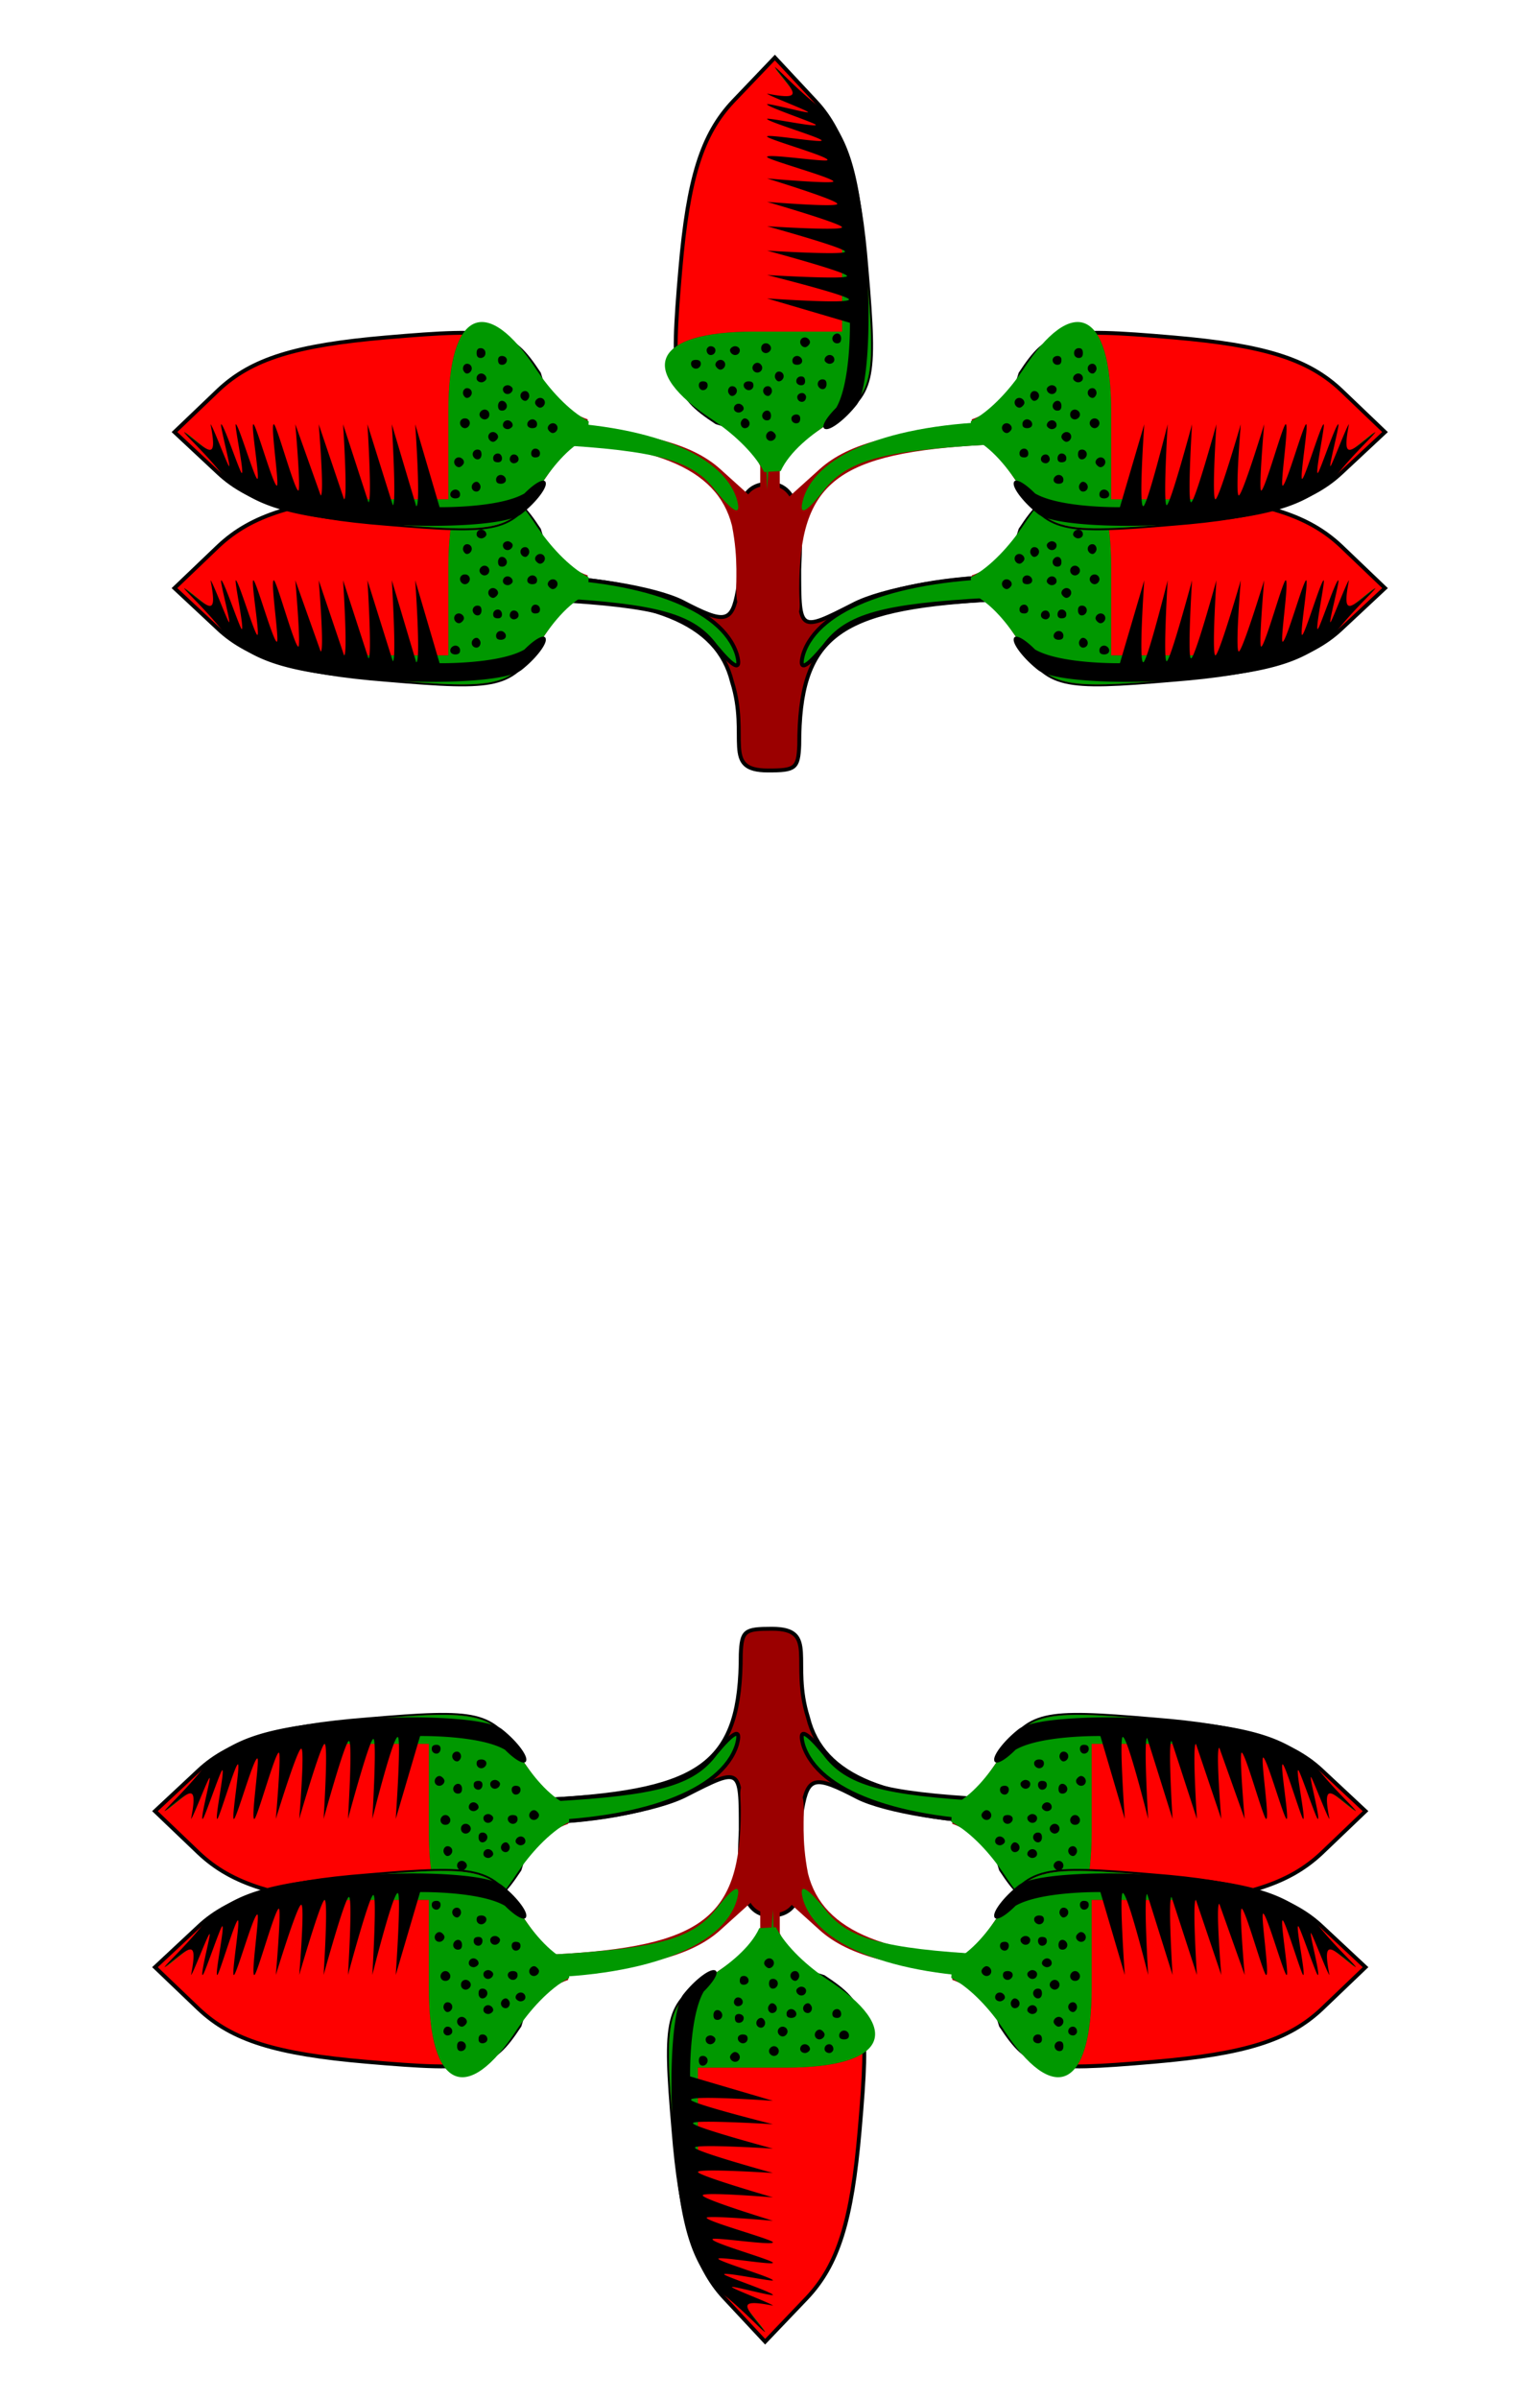 <svg xmlns="http://www.w3.org/2000/svg" xmlns:xlink="http://www.w3.org/1999/xlink" width="158" height="246" xmlns:v="https://vecta.io/nano"><style><![CDATA[.G{fill:#9b0000}.H{fill:#009800}.I{stroke:#000}.J{stroke-width:.4}.K{fill:#fe0000}.L{fill-rule:evenodd}]]></style><g class="I J"><path d="M75.7 60.5c-.6 3.4-1.3 3.5-5.7 1.2-2.8-1.4-10-2.6-16.1-2.6h-11v2h10.4c13.6 0 20.3 2.7 21.8 8.8 1.8 5.7-1.1 9.1 3.7 9.1 2.8 0 3.1-.2 3.2-2.6 0-11.1 3.8-14 19.3-14.9l13.8-.8v-1.6h-11c-6.1 0-13.6 1.3-16.6 2.9-5.5 2.8-5.5 2.8-5.5-3.6.2-4.2.3-8.8-3.1-8.8-4.8 0-2.6 7.2-3.2 10.9z" class="G"/><path d="M42.9 59.1v1.6l13.8.8c10.7.6 14.4 1.6 16.7 4.7 1.9 2.3 2.7 2.7 2.2.9-1.5-4.8-9.8-7.9-21.7-8zm61.2 0c-11.9.1-20.2 3.2-21.7 8-.5 1.8.3 1.4 2.2-.9 2.3-3.1 6-4.1 16.7-4.7l13.8-.8v-1.6z" class="H"/><use xlink:href="#B" class="K"/></g><use xlink:href="#C" class="G"/><use xlink:href="#D" class="H"/><path d="M141.1 60.3c.1.1-2 2-3.7 4.1-2.8 3.3-6.6 4.6-16 5.3-6.8.5-13.5.1-14.9-1s-2.5-2.5-2.5-3.1c0-.7 1-.2 2.2 1 2.6 1.5 8.7 1.4 8.7 1.4l2.5-8.5s-.6 8.5-.1 8.4c.4 0 2.5-8.4 2.5-8.4s-.5 8.3-.1 8.3c.4-.1 2.6-8.3 2.6-8.3s-.5 8-.1 8 2.6-8 2.6-8-.5 7.7-.1 7.7c.4-.1 2.6-7.7 2.6-7.7s-.6 7.3-.2 7.3c.4-.1 2.6-7.3 2.6-7.3s-.6 6.9-.3 6.8c.4-.1 2.2-6.7 2.5-6.8.4-.1-.6 6.3-.3 6.3.4-.1 2.1-6.2 2.4-6.3s-.7 5.7-.4 5.6 1.9-5.5 2.2-5.6c.2-.1-.9 5.1-.6 5 .2-.1 1.8-4.9 2.1-5 .2-.1-1 4.4-.8 4.3.2-.2 1.7-4.2 1.9-4.3-.8 4.1.3 2.6 2.7.8zm-27.3 6.4c0 .3-.3.4-.5.4-.3 0-.5-.1-.5-.4a.47.47 0 0 1 .5-.5c.2 0 .5.2.5.5zm-.4-3.3c0 .2-.2.5-.5.5-.2 0-.5-.3-.5-.5 0-.3.3-.5.5-.5a.47.47 0 0 1 .5.5zm-.6-4c0 .2-.2.5-.5.5s-.5-.3-.5-.5a.47.47 0 1 1 1 0zm-.3-3.1c0 .2-.2.5-.4.5-.3 0-.5-.3-.5-.5a.47.47 0 0 1 .5-.5c.2 0 .4.2.4.5zm0-2.5c0 .2-.2.5-.4.5-.3 0-.5-.3-.5-.5a.47.47 0 0 1 .5-.5c.2 0 .4.2.4.5zm-.9 12.1a.47.47 0 0 1-.5.5c-.2 0-.4-.2-.4-.5 0-.2.2-.5.4-.5.3 0 .5.3.5.5zm-.1-3.3c0 .2-.2.5-.5.5s-.4-.3-.4-.5c0-.3.1-.5.4-.5a.47.47 0 0 1 .5.5zm-.4-10.4c0 .3-.1.5-.4.5a.47.47 0 0 1-.5-.5.47.47 0 0 1 .5-.5c.3 0 .4.2.4.5zm0 2.6c0 .2-.2.4-.5.4-.2 0-.5-.2-.5-.4 0-.3.3-.5.5-.5a.47.47 0 0 1 .5.5zm-.3 3.7c0 .3-.3.5-.5.5a.47.47 0 1 1 0-1c.2 0 .5.2.5.5zm-.9 2.3c0 .2-.2.5-.5.5-.2 0-.5-.3-.5-.5 0-.3.3-.5.5-.5a.47.47 0 0 1 .5.5zm-.5 2.2c0 .3-.2.4-.5.4-.2 0-.4-.1-.4-.4s.2-.5.4-.5a.47.47 0 0 1 .5.5zm-.3 2.2c0 .3-.2.4-.5.4-.2 0-.5-.1-.5-.4s.3-.5.5-.5a.47.47 0 0 1 .5.5zm-.2-7.6c0 .3-.1.5-.4.5a.47.47 0 0 1-.5-.5c0-.2.2-.5.5-.5s.4.3.4.5zm0-4.7c0 .3-.1.5-.4.5a.47.47 0 0 1-.5-.5c0-.2.2-.4.5-.4s.4.2.4.4zm-.5 6.7c0 .2-.2.4-.5.4-.2 0-.5-.2-.5-.4 0-.3.3-.5.5-.5a.47.47 0 0 1 .5.5zm0-3.7a.47.47 0 0 1-.5.5c-.2 0-.5-.2-.5-.5 0-.2.3-.4.5-.4.3 0 .5.2.5.4zm-.7 7.2c0 .2-.2.4-.4.4-.3 0-.5-.2-.5-.4a.47.47 0 0 1 .5-.5c.2 0 .4.2.4.5zm-1.1-6.5c0 .2-.2.5-.5.5-.2 0-.4-.3-.4-.5 0-.3.2-.5.4-.5a.47.47 0 0 1 .5.5zm-.7 2.9c0 .3-.3.4-.5.4-.3 0-.5-.1-.5-.4a.47.47 0 0 1 .5-.5c.2 0 .5.2.5.5zm-.4 3c0 .3-.2.4-.4.4-.3 0-.5-.1-.5-.4a.47.47 0 0 1 .5-.5c.2 0 .4.2.4.5zm-.4-5.2c0 .2-.3.5-.5.5-.3 0-.5-.3-.5-.5a.47.47 0 0 1 .5-.5c.2 0 .5.2.5.5zm-1.3 2.6c0 .2-.3.5-.5.5-.3 0-.5-.3-.5-.5a.47.47 0 0 1 .5-.5c.2 0 .5.2.5.5z" class="L"/><use xlink:href="#E" class="I J K"/><use xlink:href="#F" class="G"/><use xlink:href="#G" class="H"/><path d="M21.6 59.5c.2.1 1.7 4.1 1.9 4.3.2.1-1-4.4-.8-4.3.3.1 1.9 4.9 2.1 5 .3.1-.8-5.1-.6-5 .3.1 1.9 5.5 2.2 5.6s-.7-5.7-.4-5.6 2 6.2 2.4 6.3c.3 0-.7-6.4-.3-6.3.3.1 2.1 6.7 2.5 6.8.3.1-.3-6.8-.3-6.8l2.6 7.3c.4 0-.2-7.3-.2-7.3l2.6 7.7c.4 0-.1-7.7-.1-7.7l2.6 8c.4 0-.1-8-.1-8l2.6 8.3c.4 0-.1-8.3-.1-8.3l2.5 8.4c.5.1-.1-8.4-.1-8.4l2.5 8.5s6.1.1 8.7-1.4c1.2-1.2 2.2-1.7 2.2-1 0 .6-1.1 2-2.5 3.1s-8.1 1.5-14.9 1c-9.4-.7-13.2-2-16-5.3-1.7-2.1-3.8-4-3.7-4.1 2.4 1.8 3.5 3.3 2.7-.8zm25.1 6.7a.47.47 0 0 1 .5.5c0 .3-.2.4-.5.4-.2 0-.5-.1-.5-.4s.3-.5.5-.5zm.4-3.3c.2 0 .5.2.5.5 0 .2-.3.5-.5.5-.3 0-.5-.3-.5-.5a.47.47 0 0 1 .5-.5zm.6-4a.47.47 0 0 1 .5.5c0 .2-.2.5-.5.5s-.5-.3-.5-.5a.47.47 0 0 1 .5-.5zm.2-3.1a.47.47 0 0 1 .5.5c0 .2-.2.5-.5.5-.2 0-.4-.3-.4-.5 0-.3.2-.5.4-.5zm0-2.5a.47.47 0 0 1 .5.5c0 .2-.2.5-.5.5-.2 0-.4-.3-.4-.5 0-.3.2-.5.4-.5zm1 12.1c.2 0 .4.3.4.5 0 .3-.2.5-.4.5a.47.47 0 0 1-.5-.5c0-.2.2-.5.5-.5zm.1-3.3c.3 0 .4.2.4.5 0 .2-.1.5-.4.5s-.5-.3-.5-.5a.47.47 0 0 1 .5-.5zm.3-10.4a.47.47 0 0 1 .5.5.47.47 0 0 1-.5.5c-.3 0-.4-.2-.4-.5s.1-.5.4-.5zm.1 2.6c.2 0 .5.2.5.5 0 .2-.3.4-.5.4-.3 0-.5-.2-.5-.4a.47.47 0 0 1 .5-.5zm.3 3.7a.47.47 0 1 1 0 1c-.2 0-.5-.2-.5-.5s.3-.5.5-.5zm.9 2.3c.2 0 .5.2.5.5 0 .2-.3.5-.5.5-.3 0-.5-.3-.5-.5a.47.47 0 0 1 .5-.5zm.5 2.2c.2 0 .4.2.4.5s-.2.4-.4.4c-.3 0-.5-.1-.5-.4a.47.47 0 0 1 .5-.5zm.3 2.2c.2 0 .5.2.5.5s-.3.4-.5.4c-.3 0-.5-.1-.5-.4a.47.47 0 0 1 .5-.5zm.1-7.6c.3 0 .5.3.5.5a.47.47 0 0 1-.5.5c-.3 0-.4-.2-.4-.5 0-.2.1-.5.4-.5zm0-4.6c.3 0 .5.2.5.4a.47.47 0 0 1-.5.5c-.3 0-.4-.2-.4-.5 0-.2.1-.4.4-.4zm.6 6.6c.2 0 .5.2.5.5 0 .2-.3.4-.5.4-.3 0-.5-.2-.5-.4a.47.47 0 0 1 .5-.5zm0-3.6c.2 0 .5.2.5.4 0 .3-.3.5-.5.5a.47.47 0 0 1-.5-.5c0-.2.2-.4.5-.4zm.6 7.1a.47.47 0 0 1 .5.5c0 .2-.2.4-.5.4-.2 0-.4-.2-.4-.4 0-.3.2-.5.4-.5zm1.2-6.5c.2 0 .4.2.4.5 0 .2-.2.5-.4.5-.3 0-.5-.3-.5-.5a.47.47 0 0 1 .5-.5zm.7 2.9a.47.47 0 0 1 .5.5c0 .3-.2.4-.5.4-.2 0-.5-.1-.5-.4s.3-.5.5-.5zm.3 3a.47.47 0 0 1 .5.5c0 .3-.2.4-.5.4-.2 0-.4-.1-.4-.4s.2-.5.4-.5zm.5-5.2a.47.47 0 0 1 .5.5c0 .2-.2.5-.5.5-.2 0-.5-.3-.5-.5 0-.3.3-.5.5-.5zm1.3 2.6a.47.47 0 0 1 .5.5c0 .2-.2.5-.5.5-.2 0-.5-.3-.5-.5 0-.3.3-.5.5-.5z" class="L"/><path d="M78 30.4v10.3 11.1l-4.1-3.7c-3-2.7-8.1-4-17.8-4.5l-13-.8v2.4h10.2c13.6 0 20.3 2.7 21.8 8.7 1.4 7.1-1.4 9.1 3.7 9.4 3.9.3 3.2-.3 3.2-2.9 0-11 3.8-14 19.3-14.8l13.3-.8v-2l-12.7.8c-9.7.5-14.8 1.8-17.8 4.5L80 51.8V40.7 30.4z" class="G"/><path d="M78 30.4V34c.2 1.5.3 3.3.4 5.9l.3 10.3.7-10.3.6-5.7v-3.8zM43.1 43.2v1.6l13.6.8c10.7.6 14.4 1.6 16.7 4.7 1.9 2.3 2.7 2.7 2.2.9-1.5-4.9-9.9-8-21.9-8zm61.2 0c-12.1 0-20.5 3.1-21.9 8-.5 1.8.3 1.4 2.1-.9 2.4-3.1 6.1-4.1 16.8-4.7l13.3-.8v-1.6z" class="H"/><use xlink:href="#B" y="-16" class="I J K"/><use xlink:href="#C" y="-16" class="G"/><use xlink:href="#D" y="-16" class="H"/><path d="M141.1 44.3c.1.1-2 2-3.7 4.1-2.8 3.3-6.6 4.6-16 5.3-6.8.5-13.5.1-14.9-1s-2.5-2.5-2.5-3.1c0-.7 1-.2 2.2 1 2.6 1.5 8.7 1.4 8.7 1.4l2.5-8.5s-.6 8.5-.1 8.4c.4 0 2.5-8.4 2.5-8.4s-.5 8.3-.1 8.3c.4-.1 2.6-8.3 2.6-8.3s-.5 8-.1 8 2.6-8 2.6-8-.5 7.7-.1 7.7c.4-.1 2.6-7.7 2.6-7.7s-.6 7.3-.2 7.3c.4-.1 2.6-7.3 2.6-7.3s-.6 6.9-.3 6.8c.4-.1 2.2-6.7 2.5-6.8.4-.1-.6 6.3-.3 6.3.4-.1 2.1-6.2 2.4-6.3s-.7 5.7-.4 5.6 1.9-5.5 2.2-5.6c.2-.1-.9 5.1-.6 5 .2-.1 1.8-4.9 2.1-5 .2-.1-1 4.4-.8 4.3.2-.2 1.7-4.2 1.9-4.3-.8 4.1.3 2.6 2.7.8zm-27.3 6.4c0 .3-.3.4-.5.4-.3 0-.5-.1-.5-.4a.47.47 0 0 1 .5-.5c.2 0 .5.2.5.5zm-.4-3.3c0 .2-.2.5-.5.5-.2 0-.5-.3-.5-.5 0-.3.3-.5.5-.5a.47.47 0 0 1 .5.5zm-.6-4c0 .2-.2.5-.5.5s-.5-.3-.5-.5a.47.47 0 1 1 1 0zm-.3-3.1c0 .2-.2.5-.4.5-.3 0-.5-.3-.5-.5a.47.47 0 0 1 .5-.5c.2 0 .4.2.4.5zm0-2.5c0 .2-.2.5-.4.5-.3 0-.5-.3-.5-.5a.47.47 0 0 1 .5-.5c.2 0 .4.2.4.5zm-.9 12.1a.47.47 0 0 1-.5.5c-.2 0-.4-.2-.4-.5 0-.2.2-.5.4-.5.3 0 .5.3.5.5zm-.1-3.3c0 .2-.2.5-.5.5s-.4-.3-.4-.5c0-.3.1-.5.4-.5a.47.47 0 0 1 .5.5zm-.4-10.4c0 .3-.1.5-.4.5a.47.47 0 0 1-.5-.5.47.47 0 0 1 .5-.5c.3 0 .4.2.4.5zm0 2.6c0 .2-.2.4-.5.4-.2 0-.5-.2-.5-.4 0-.3.3-.5.5-.5a.47.47 0 0 1 .5.5zm-.3 3.7c0 .3-.3.5-.5.5a.47.47 0 0 1-.5-.5.47.47 0 0 1 .5-.5c.2 0 .5.2.5.5zm-.9 2.3c0 .2-.2.5-.5.5-.2 0-.5-.3-.5-.5 0-.3.3-.5.5-.5a.47.47 0 0 1 .5.5zm-.5 2.2c0 .3-.2.4-.5.4-.2 0-.4-.1-.4-.4s.2-.5.4-.5a.47.47 0 0 1 .5.5zm-.3 2.2c0 .3-.2.4-.5.4-.2 0-.5-.1-.5-.4s.3-.5.5-.5a.47.47 0 0 1 .5.5zm-.2-7.6c0 .3-.1.5-.4.5a.47.47 0 0 1-.5-.5c0-.2.2-.5.5-.5s.4.3.4.5zm0-4.7c0 .3-.1.5-.4.5a.47.47 0 0 1-.5-.5c0-.2.2-.4.5-.4s.4.2.4.4zm-.5 6.7c0 .2-.2.4-.5.4-.2 0-.5-.2-.5-.4 0-.3.3-.5.5-.5a.47.47 0 0 1 .5.5zm0-3.7a.47.47 0 0 1-.5.5c-.2 0-.5-.2-.5-.5 0-.2.3-.4.5-.4.3 0 .5.2.5.4zm-.7 7.2c0 .2-.2.4-.4.4-.3 0-.5-.2-.5-.4a.47.47 0 0 1 .5-.5c.2 0 .4.2.4.5zm-1.1-6.5c0 .2-.2.5-.5.5-.2 0-.4-.3-.4-.5 0-.3.2-.5.4-.5a.47.47 0 0 1 .5.5zm-.7 2.9c0 .3-.3.4-.5.4-.3 0-.5-.1-.5-.4a.47.47 0 0 1 .5-.5c.2 0 .5.2.5.5zm-.4 3c0 .3-.2.4-.4.4-.3 0-.5-.1-.5-.4a.47.47 0 0 1 .5-.5c.2 0 .4.2.4.5zm-.4-5.2c0 .2-.3.5-.5.5-.3 0-.5-.3-.5-.5a.47.47 0 0 1 .5-.5c.2 0 .5.2.5.5zm-1.3 2.6c0 .2-.3.5-.5.5-.3 0-.5-.3-.5-.5a.47.47 0 0 1 .5-.5c.2 0 .5.2.5.5z" class="L"/><use xlink:href="#E" y="-16" class="I J K"/><use xlink:href="#F" y="-16" class="G"/><use xlink:href="#G" y="-16" class="H"/><path d="M21.6 43.5c.2.1 1.7 4.1 1.9 4.3.2.1-1-4.4-.8-4.3.3.1 1.9 4.9 2.1 5 .3.1-.8-5.1-.6-5 .3.1 1.9 5.5 2.2 5.6s-.7-5.7-.4-5.6 2 6.2 2.4 6.3c.3 0-.7-6.4-.3-6.3.3.1 2.1 6.7 2.5 6.8.3.1-.3-6.8-.3-6.8l2.6 7.3c.4 0-.2-7.3-.2-7.3l2.6 7.7c.4 0-.1-7.7-.1-7.7l2.6 8c.4 0-.1-8-.1-8l2.6 8.3c.4 0-.1-8.3-.1-8.3l2.5 8.4c.5.1-.1-8.4-.1-8.4l2.5 8.5s6.1.1 8.7-1.4c1.2-1.2 2.2-1.7 2.2-1 0 .6-1.1 2-2.5 3.1s-8.1 1.5-14.9 1c-9.4-.7-13.2-2-16-5.3-1.7-2.1-3.8-4-3.7-4.1 2.4 1.8 3.5 3.3 2.7-.8zm25.1 6.7a.47.47 0 0 1 .5.5c0 .3-.2.4-.5.4-.2 0-.5-.1-.5-.4s.3-.5.5-.5zm.4-3.3c.2 0 .5.2.5.5 0 .2-.3.5-.5.5-.3 0-.5-.3-.5-.5a.47.47 0 0 1 .5-.5zm.6-4a.47.47 0 0 1 .5.5c0 .2-.2.5-.5.5s-.5-.3-.5-.5a.47.47 0 0 1 .5-.5zm.2-3.1a.47.47 0 0 1 .5.5c0 .2-.2.5-.5.5-.2 0-.4-.3-.4-.5 0-.3.2-.5.4-.5zm0-2.5a.47.47 0 0 1 .5.5c0 .2-.2.5-.5.5-.2 0-.4-.3-.4-.5 0-.3.2-.5.4-.5zm1 12.1c.2 0 .4.3.4.5 0 .3-.2.5-.4.5a.47.47 0 0 1-.5-.5c0-.2.2-.5.5-.5zm.1-3.3c.3 0 .4.2.4.5 0 .2-.1.5-.4.5s-.5-.3-.5-.5a.47.47 0 0 1 .5-.5zm.3-10.4a.47.47 0 0 1 .5.5.47.47 0 0 1-.5.5c-.3 0-.4-.2-.4-.5s.1-.5.4-.5zm.1 2.6c.2 0 .5.2.5.5 0 .2-.3.4-.5.4-.3 0-.5-.2-.5-.4a.47.47 0 0 1 .5-.5zm.3 3.7a.47.47 0 0 1 .5.5.47.47 0 0 1-.5.5c-.2 0-.5-.2-.5-.5s.3-.5.5-.5zm.9 2.3c.2 0 .5.2.5.5 0 .2-.3.5-.5.5-.3 0-.5-.3-.5-.5a.47.47 0 0 1 .5-.5zm.5 2.2c.2 0 .4.2.4.5s-.2.4-.4.4c-.3 0-.5-.1-.5-.4a.47.47 0 0 1 .5-.5zm.3 2.2c.2 0 .5.2.5.5s-.3.4-.5.4c-.3 0-.5-.1-.5-.4a.47.47 0 0 1 .5-.5zm.1-7.6c.3 0 .5.3.5.5a.47.47 0 0 1-.5.5c-.3 0-.4-.2-.4-.5 0-.2.1-.5.4-.5zm0-4.6c.3 0 .5.2.5.4a.47.47 0 0 1-.5.5c-.3 0-.4-.2-.4-.5 0-.2.1-.4.4-.4zm.6 6.6c.2 0 .5.2.5.5 0 .2-.3.4-.5.4-.3 0-.5-.2-.5-.4a.47.47 0 0 1 .5-.5zm0-3.6c.2 0 .5.2.5.4 0 .3-.3.5-.5.5a.47.47 0 0 1-.5-.5c0-.2.2-.4.5-.4zm.6 7.1a.47.47 0 0 1 .5.5c0 .2-.2.4-.5.4-.2 0-.4-.2-.4-.4 0-.3.2-.5.4-.5zm1.2-6.5c.2 0 .4.2.4.5 0 .2-.2.5-.4.5-.3 0-.5-.3-.5-.5a.47.47 0 0 1 .5-.5zm.7 2.9a.47.47 0 0 1 .5.5c0 .3-.2.4-.5.4-.2 0-.5-.1-.5-.4s.3-.5.5-.5zm.3 3a.47.47 0 0 1 .5.5c0 .3-.2.4-.5.4-.2 0-.4-.1-.4-.4s.2-.5.4-.5zm.5-5.2a.47.47 0 0 1 .5.5c0 .2-.2.5-.5.5-.2 0-.5-.3-.5-.5 0-.3.3-.5.5-.5zm1.3 2.6a.47.47 0 0 1 .5.5c0 .2-.2.5-.5.5-.2 0-.5-.3-.5-.5 0-.3.3-.5.5-.5z" class="L"/><path d="M79.5 5.9l4.2 4.5c3 3.2 4.5 8.3 5.2 17.2 1 11.6.7 12.8-3.7 15.7-7.8 2.1-3.9 2.4-11.7 0-4.4-2.9-4.7-4.1-3.7-15.7.8-9.3 2.2-13.8 5.4-17.2z" class="I J K"/><path d="M79.5 7l4.2 4c3.1 2.9 4.5 7.3 5.2 16.6 1 11.6.7 12.8-3.7 15.7-2.1 1.4-4.4 2.9-5.1 4.9l-1.9.1c-.7-2-2.3-3.8-4.5-5.2-8.2-5.3-6.8-9.1 3.7-9.1h9v-9.3c0-5.9-1.3-10.9-3.5-13.5z" class="G"/><path d="M79.5 7l4.2 4c3.1 2.9 4.5 7.3 5.2 16.6 1 11.6.7 12.8-3.7 15.7-1.9 1.2-4.2 3-5.1 5l-1.7.1c-1.1-2.1-3.4-4.1-5.2-5.3-8-5.2-6.2-9.1 4.2-9.1h9v-9.3c0-5.9-1.3-10.9-3.5-13.5z" class="H"/><path d="M79.5 6.9c.1-.1 2 2 4.1 3.7 3.3 2.8 4.6 6.6 5.3 16 .5 6.8.1 13.5-1 14.9S85.4 44 84.8 44c-.7 0-.2-1 1-2.2 1.5-2.6 1.4-8.7 1.4-8.7l-8.5-2.5s8.5.6 8.4.1c0-.4-8.4-2.5-8.4-2.5s8.3.5 8.2.1c0-.4-8.2-2.6-8.2-2.6s8 .5 8 .1-8-2.6-8-2.6 7.7.5 7.7.1c-.1-.4-7.7-2.6-7.7-2.6s7.3.6 7.2.2c0-.4-7.2-2.6-7.2-2.6s6.9.6 6.8.3c-.1-.4-6.7-2.2-6.8-2.5-.1-.4 6.3.6 6.2.3 0-.4-6.1-2.1-6.2-2.4s5.7.7 5.6.4-5.5-1.9-5.6-2.2c-.1-.2 5.1.9 5 .6-.1-.2-4.9-1.8-5-2.1-.1-.2 4.4 1 4.2.8-.1-.2-4.1-1.7-4.2-1.9 4.1.8 2.6-.3.8-2.7zm6.4 27.3c.3 0 .4.3.4.5 0 .3-.1.5-.4.5a.47.47 0 0 1-.5-.5c0-.2.2-.5.5-.5zm-3.3.4c.2 0 .5.2.5.5 0 .2-.3.5-.5.5-.3 0-.5-.3-.5-.5a.47.47 0 0 1 .5-.5zm-4 .6c.2 0 .5.2.5.5s-.3.5-.5.5a.47.47 0 0 1-.5-.5.47.47 0 0 1 .5-.5zm-3.2.3c.3 0 .5.2.5.4a.47.47 0 0 1-.5.5c-.2 0-.5-.2-.5-.5 0-.2.3-.4.5-.4zm-2.5 0c.3 0 .5.2.5.4a.47.47 0 0 1-.5.5c-.2 0-.4-.2-.4-.5 0-.2.2-.4.4-.4zm12.2.9a.47.47 0 0 1 .5.5c0 .2-.2.4-.5.4-.2 0-.5-.2-.5-.4 0-.3.3-.5.5-.5zm-3.3.1c.2 0 .5.2.5.5s-.3.4-.5.4c-.3 0-.5-.1-.5-.4a.47.47 0 0 1 .5-.5zm-10.4.4c.3 0 .5.1.5.4a.47.47 0 1 1-1 0c0-.3.2-.4.5-.4zm2.5 0a.47.47 0 0 1 .5.5c0 .2-.2.5-.5.5-.2 0-.5-.3-.5-.5 0-.3.3-.5.5-.5zm3.8.3c.3 0 .5.3.5.5a.47.47 0 1 1-1 0c0-.2.2-.5.5-.5zm2.2.9a.47.47 0 0 1 .5.5c0 .2-.2.5-.5.5-.2 0-.4-.3-.4-.5 0-.3.2-.5.4-.5zm2.3.5c.3 0 .4.2.4.5 0 .2-.1.4-.4.4s-.5-.2-.5-.4a.47.47 0 0 1 .5-.5zm2.2.3c.3 0 .4.2.4.5 0 .2-.1.5-.4.5s-.5-.3-.5-.5a.47.47 0 0 1 .5-.5zm-7.6.2c.3 0 .5.1.5.4a.47.47 0 0 1-.5.5c-.2 0-.5-.2-.5-.5s.3-.4.5-.4zm-4.7 0c.3 0 .5.1.5.4a.47.47 0 0 1-.5.5c-.2 0-.4-.2-.4-.5s.2-.4.4-.4zm6.7.5c.2 0 .4.2.4.5 0 .2-.2.5-.4.5-.3 0-.5-.3-.5-.5a.47.47 0 0 1 .5-.5zm-3.7 0a.47.47 0 0 1 .5.5c0 .2-.2.5-.5.5-.2 0-.4-.3-.4-.5 0-.3.2-.5.4-.5zm7.2.7c.2 0 .4.2.4.4 0 .3-.2.5-.4.5a.47.47 0 0 1-.5-.5c0-.2.2-.4.5-.4zm-6.5 1.1c.2 0 .5.2.5.5 0 .2-.3.4-.5.4-.3 0-.5-.2-.5-.4a.47.47 0 0 1 .5-.5zm2.9.7c.3 0 .4.3.4.5 0 .3-.1.5-.4.5a.47.47 0 0 1-.5-.5c0-.2.2-.5.5-.5zm3 .4c.3 0 .4.2.4.4 0 .3-.1.5-.4.5a.47.47 0 0 1-.5-.5c0-.2.2-.4.5-.4zm-5.3.4c.3 0 .5.3.5.5a.47.47 0 0 1-.5.5c-.2 0-.4-.2-.4-.5 0-.2.2-.5.4-.5zm2.7 1.3c.2 0 .5.3.5.5 0 .3-.3.5-.5.5a.47.47 0 0 1-.5-.5c0-.2.2-.5.5-.5z" class="L"/><g class="I J"><path d="M82.3 185.5c.6-3.4 1.3-3.5 5.7-1.2 2.8 1.4 10 2.6 16.1 2.6h11v-2h-10.4c-13.6 0-20.3-2.7-21.8-8.8-1.8-5.7 1.1-9.1-3.7-9.1-2.8 0-3.1.2-3.2 2.6 0 11.1-3.8 14-19.3 14.9l-13.8.8v1.6h11c6.1 0 13.6-1.3 16.6-2.9 5.5-2.8 5.5-2.8 5.5 3.6-.2 4.2-.3 8.8 3.1 8.8 4.8 0 2.6-7.2 3.2-10.9z" class="G"/><path d="M115.1 186.9v-1.6l-13.8-.8c-10.7-.6-14.4-1.6-16.7-4.7-1.9-2.3-2.7-2.7-2.2-.9 1.5 4.8 9.8 7.9 21.7 8zm-61.2 0c11.9-.1 20.2-3.2 21.7-8 .5-1.8-.3-1.4-2.2.9-2.3 3.1-6 4.1-16.7 4.7l-13.8.8v1.6z" class="H"/><use xlink:href="#H" class="K"/></g><use xlink:href="#I" class="G"/><use xlink:href="#J" class="H"/><use xlink:href="#K" class="L"/><use xlink:href="#L" class="I J K"/><use xlink:href="#M" class="G"/><use xlink:href="#N" class="H"/><use xlink:href="#O" class="L"/><path d="M80 215.6v-10.3-11.1l4.1 3.7c3 2.7 8.1 4 17.8 4.5l13 .8v-2.4h-10.2c-13.6 0-20.3-2.7-21.8-8.7-1.4-7.1 1.4-9.1-3.7-9.4-3.9-.3-3.2.3-3.2 2.9 0 11-3.8 14-19.3 14.8l-13.3.8v2l12.7-.8c9.7-.5 14.8-1.8 17.8-4.5l4.1-3.7v11.1 10.3z" class="G"/><path d="M80 215.6V212c-.2-1.5-.3-3.3-.4-5.9l-.3-10.3-.7 10.3-.6 5.7v3.8zm34.9-12.8v-1.6l-13.6-.8c-10.7-.6-14.4-1.6-16.7-4.7-1.9-2.3-2.7-2.7-2.2-.9 1.5 4.9 9.9 8 21.9 8zm-61.2 0c12.1 0 20.5-3.1 21.9-8 .5-1.8-.3-1.4-2.1.9-2.4 3.1-6.1 4.1-16.8 4.7l-13.3.8v1.6z" class="H"/><use xlink:href="#H" y="16" class="I J K"/><use xlink:href="#I" y="16" class="G"/><use xlink:href="#J" y="16" class="H"/><use xlink:href="#K" y="16" class="L"/><use xlink:href="#L" y="16" class="I J K"/><use xlink:href="#M" y="16" class="G"/><use xlink:href="#N" y="16" class="H"/><use xlink:href="#O" y="16" class="L"/><path d="M78.5 240.1l-4.2-4.5c-3-3.2-4.5-8.3-5.2-17.2-1-11.6-.7-12.8 3.7-15.7 7.8-2.1 3.9-2.4 11.7 0 4.4 2.9 4.7 4.1 3.7 15.7-.8 9.3-2.2 13.8-5.4 17.2z" class="I J K"/><path d="M78.5 239l-4.2-4c-3.1-2.9-4.5-7.3-5.2-16.6-1-11.6-.7-12.8 3.7-15.7 2.1-1.4 4.4-2.9 5.1-4.9l1.9-.1c.7 2 2.3 3.8 4.5 5.2 8.2 5.3 6.8 9.1-3.7 9.1h-9v9.3c0 5.9 1.3 10.9 3.5 13.5z" class="G"/><path d="M78.5 239l-4.2-4c-3.1-2.9-4.5-7.3-5.2-16.6-1-11.6-.7-12.8 3.7-15.7 1.9-1.2 4.2-3 5.1-5l1.7-.1c1.1 2.1 3.4 4.1 5.2 5.3 8 5.2 6.2 9.1-4.2 9.1h-9v9.3c0 5.9 1.3 10.9 3.5 13.5z" class="H"/><path d="M78.5 239.1c-.1.1-2-2-4.1-3.7-3.3-2.8-4.6-6.6-5.3-16-.5-6.8-.1-13.5 1-14.9s2.5-2.5 3.1-2.5c.7 0 .2 1-1 2.2-1.5 2.6-1.4 8.7-1.4 8.7l8.5 2.5s-8.5-.6-8.4-.1c0 .4 8.4 2.5 8.4 2.5s-8.3-.5-8.2-.1c0 .4 8.2 2.6 8.2 2.6s-8-.5-8-.1 8 2.6 8 2.6-7.7-.5-7.7-.1c.1.4 7.7 2.6 7.7 2.6s-7.3-.6-7.2-.2c0 .4 7.2 2.6 7.2 2.6s-6.9-.6-6.8-.3c.1.4 6.7 2.2 6.8 2.5.1.4-6.3-.6-6.2-.3 0 .4 6.1 2.1 6.2 2.4s-5.7-.7-5.6-.4 5.5 1.9 5.6 2.2c.1.2-5.1-.9-5-.6.1.2 4.9 1.8 5 2.1.1.2-4.4-1-4.2-.8.1.2 4.1 1.7 4.2 1.9-4.1-.8-2.6.3-.8 2.7zm-6.4-27.3c-.3 0-.4-.3-.4-.5 0-.3.1-.5.4-.5a.47.47 0 0 1 .5.5c0 .2-.2.5-.5.5zm3.3-.4c-.2 0-.5-.2-.5-.5 0-.2.3-.5.5-.5.3 0 .5.3.5.5a.47.47 0 0 1-.5.5zm4-.6c-.2 0-.5-.2-.5-.5s.3-.5.5-.5a.47.47 0 1 1 0 1zm3.2-.3c-.3 0-.5-.2-.5-.4a.47.47 0 0 1 .5-.5c.2 0 .5.2.5.5 0 .2-.3.4-.5.4zm2.5 0c-.3 0-.5-.2-.5-.4a.47.47 0 0 1 .5-.5c.2 0 .4.2.4.5 0 .2-.2.4-.4.4zm-12.2-.9a.47.47 0 0 1-.5-.5c0-.2.2-.4.5-.4.2 0 .5.2.5.4 0 .3-.3.5-.5.5zm3.3-.1c-.2 0-.5-.2-.5-.5s.3-.4.5-.4c.3 0 .5.1.5.4a.47.47 0 0 1-.5.5zm10.4-.4c-.3 0-.5-.1-.5-.4a.47.47 0 1 1 1 0c0 .3-.2.4-.5.4zm-2.5 0a.47.47 0 0 1-.5-.5c0-.2.2-.5.5-.5.2 0 .5.3.5.5 0 .3-.3.5-.5.5zm-3.8-.3c-.3 0-.5-.3-.5-.5a.47.47 0 1 1 1 0c0 .2-.2.5-.5.5zm-2.2-.9a.47.47 0 0 1-.5-.5c0-.2.2-.5.5-.5.2 0 .4.3.4.5 0 .3-.2.5-.4.5zm-2.3-.5c-.3 0-.4-.2-.4-.5 0-.2.1-.4.4-.4s.5.2.5.4a.47.47 0 0 1-.5.5zm-2.2-.3c-.3 0-.4-.2-.4-.5 0-.2.1-.5.4-.5s.5.3.5.5a.47.47 0 0 1-.5.5zm7.6-.2c-.3 0-.5-.1-.5-.4a.47.47 0 0 1 .5-.5c.2 0 .5.2.5.5s-.3.4-.5.4zm4.7 0c-.3 0-.5-.1-.5-.4a.47.47 0 0 1 .5-.5c.2 0 .4.2.4.5s-.2.4-.4.4zm-6.7-.5c-.2 0-.4-.2-.4-.5 0-.2.2-.5.4-.5.3 0 .5.3.5.5a.47.47 0 0 1-.5.5zm3.7 0a.47.47 0 0 1-.5-.5c0-.2.2-.5.5-.5.2 0 .4.3.4.5 0 .3-.2.5-.4.5zm-7.2-.7c-.2 0-.4-.2-.4-.4 0-.3.2-.5.4-.5a.47.47 0 0 1 .5.5c0 .2-.2.4-.5.4zm6.5-1.1c-.2 0-.5-.2-.5-.5 0-.2.3-.4.5-.4.3 0 .5.2.5.4a.47.47 0 0 1-.5.5zm-2.9-.7c-.3 0-.4-.3-.4-.5 0-.3.1-.5.4-.5a.47.47 0 0 1 .5.5c0 .2-.2.5-.5.5zm-3-.4c-.3 0-.4-.2-.4-.4 0-.3.1-.5.4-.5a.47.47 0 0 1 .5.5c0 .2-.2.4-.5.4zm5.3-.4c-.3 0-.5-.3-.5-.5a.47.47 0 0 1 .5-.5c.2 0 .4.2.4.5 0 .2-.2.5-.4.5zm-2.7-1.3c-.2 0-.5-.3-.5-.5 0-.3.3-.5.5-.5a.47.47 0 0 1 .5.5c0 .2-.2.5-.5.5z" class="L"/><defs ><path id="B" d="M142.1 60.3l-4.5 4.2c-3.2 3-8.3 4.5-17.2 5.2-11.6 1-12.8.7-15.7-3.7-2.1-7.8-2.4-3.9 0-11.7 2.9-4.4 4.1-4.7 15.7-3.7 9.3.8 13.8 2.2 17.2 5.4z"/><path id="C" d="M141 60.3l-4 4.2c-2.9 3.1-7.3 4.5-16.6 5.2-11.6 1-12.8.7-15.7-3.7-1.4-2.1-2.9-4.4-4.9-5.1l-.1-1.9c2-.7 3.8-2.3 5.2-4.5 5.3-8.2 9.1-6.8 9.1 3.7v9h9.3c5.9 0 10.9-1.3 13.5-3.5z"/><path id="D" d="M141 60.3l-4 4.2c-2.9 3.1-7.3 4.5-16.6 5.2-11.6 1-12.8.7-15.7-3.7-1.2-1.9-3-4.2-5-5.1l-.1-1.7c2.1-1.1 4.1-3.4 5.3-5.2 5.2-8 9.1-6.2 9.1 4.2v9h9.3c5.9 0 10.9-1.3 13.5-3.5z"/><path id="E" d="M17.9 60.3l4.5 4.2c3.2 3 8.3 4.5 17.2 5.2 11.6 1 12.8.7 15.7-3.7 2.1-7.8 2.4-3.9 0-11.7-2.9-4.4-4.1-4.7-15.7-3.7-9.3.8-13.8 2.2-17.2 5.4z"/><path id="F" d="M19 60.3l4 4.2c2.9 3.1 7.3 4.5 16.6 5.2 11.6 1 12.8.7 15.7-3.7 1.4-2.1 2.9-4.4 4.9-5.1l.1-1.9c-2-.7-3.8-2.3-5.2-4.5-5.3-8.2-9.1-6.8-9.1 3.7v9h-9.3c-5.9 0-10.9-1.3-13.5-3.5z"/><path id="G" d="M19 60.3l4 4.2c2.9 3.1 7.3 4.5 16.6 5.2 11.6 1 12.8.7 15.7-3.7 1.2-1.9 3-4.2 5-5.1l.1-1.7c-2.1-1.1-4.1-3.4-5.3-5.2-5.2-8-9.1-6.2-9.1 4.2v9h-9.3c-5.9 0-10.9-1.3-13.5-3.5z"/><path id="H" d="M15.9 185.7l4.5-4.2c3.2-3 8.3-4.5 17.2-5.2 11.6-1 12.8-.7 15.7 3.7 2.1 7.8 2.4 3.9 0 11.7-2.9 4.4-4.1 4.7-15.7 3.7-9.3-.8-13.8-2.2-17.2-5.4z"/><path id="I" d="M17 185.7l4-4.2c2.9-3.1 7.3-4.5 16.6-5.2 11.6-1 12.8-.7 15.7 3.7 1.4 2.1 2.9 4.4 4.9 5.1l.1 1.9c-2 .7-3.8 2.3-5.2 4.5-5.3 8.2-9.1 6.8-9.1-3.7v-9h-9.3c-5.9 0-10.9 1.3-13.5 3.5z"/><path id="J" d="M17 185.7l4-4.2c2.9-3.1 7.3-4.5 16.6-5.2 11.6-1 12.8-.7 15.7 3.7 1.2 1.9 3 4.2 5 5.1l.1 1.7c-2.1 1.1-4.1 3.4-5.3 5.2-5.2 8-9.1 6.2-9.1-4.2v-9h-9.3c-5.9 0-10.9 1.3-13.5 3.5z"/><path id="K" d="M16.9 185.7c-.1-.1 2-2 3.7-4.1 2.8-3.3 6.6-4.6 16-5.3 6.8-.5 13.5-.1 14.9 1s2.5 2.5 2.5 3.1c0 .7-1 .2-2.2-1-2.6-1.5-8.7-1.4-8.7-1.4l-2.5 8.5s.6-8.5.2-8.4c-.5 0-2.6 8.4-2.6 8.4s.5-8.3.1-8.2c-.4 0-2.6 8.2-2.6 8.2s.5-8 .1-8-2.6 8-2.6 8 .5-7.7.1-7.7c-.4.1-2.6 7.7-2.6 7.7s.6-7.3.2-7.2c-.4 0-2.6 7.2-2.6 7.2s.6-6.9.3-6.8c-.4.1-2.2 6.7-2.5 6.8-.4.1.6-6.3.3-6.2-.4 0-2.1 6.1-2.4 6.2s.7-5.7.4-5.6-1.9 5.5-2.1 5.6c-.3.1.8-5.1.5-5-.2.1-1.8 4.9-2 5-.3.1.9-4.4.7-4.2-.2.1-1.7 4.1-1.9 4.2.8-4.1-.3-2.6-2.7-.8zm27.4-6.4c0-.3.2-.4.5-.4.2 0 .4.1.4.4s-.2.5-.4.5a.47.47 0 0 1-.5-.5zm.3 3.3c0-.2.2-.5.5-.5.2 0 .5.3.5.5 0 .3-.3.5-.5.5a.47.47 0 0 1-.5-.5zm.6 4c0-.2.2-.5.5-.5s.5.3.5.5a.47.47 0 0 1-.5.5.47.47 0 0 1-.5-.5zm.3 3.2c0-.3.2-.5.4-.5a.47.47 0 0 1 .5.5c0 .2-.2.5-.5.5-.2 0-.4-.3-.4-.5zm0 2.5c0-.3.2-.5.4-.5a.47.47 0 0 1 .5.5c0 .2-.2.4-.5.4-.2 0-.4-.2-.4-.4zm.9-12.2a.47.47 0 0 1 .5-.5c.2 0 .4.2.4.5 0 .2-.2.5-.4.5-.3 0-.5-.3-.5-.5zm.1 3.3c0-.2.2-.5.5-.5s.4.3.4.5c0 .3-.1.5-.4.5a.47.47 0 0 1-.5-.5zm.4 10.4c0-.3.1-.5.4-.5a.47.47 0 1 1 0 1c-.3 0-.4-.2-.4-.5zm0-2.5a.47.47 0 0 1 .5-.5c.2 0 .5.2.5.5 0 .2-.3.5-.5.5-.3 0-.5-.3-.5-.5zm.4-3.8a.47.47 0 0 1 .5-.5c.2 0 .5.2.5.5s-.3.5-.5.5a.47.47 0 0 1-.5-.5zm.8-2.2a.47.47 0 0 1 .5-.5c.2 0 .5.2.5.5 0 .2-.3.4-.5.4-.3 0-.5-.2-.5-.4zm.5-2.3c0-.3.2-.4.5-.4.2 0 .4.1.4.4s-.2.5-.4.5a.47.47 0 0 1-.5-.5zm.3-2.2c0-.3.2-.4.5-.4.2 0 .5.1.5.4s-.3.5-.5.5a.47.47 0 0 1-.5-.5zm.2 7.6c0-.3.1-.5.4-.5a.47.47 0 0 1 .5.5c0 .2-.2.5-.5.5s-.4-.3-.4-.5zm0 4.7c0-.3.1-.5.4-.5a.47.47 0 0 1 .5.5c0 .2-.2.4-.5.4s-.4-.2-.4-.4zm.5-6.7c0-.2.2-.4.5-.4.2 0 .5.2.5.4 0 .3-.3.5-.5.5a.47.47 0 0 1-.5-.5zm0 3.7a.47.47 0 0 1 .5-.5c.2 0 .5.2.5.5 0 .2-.3.4-.5.4-.3 0-.5-.2-.5-.4zm.7-7.2c0-.2.2-.4.5-.4.2 0 .5.2.5.4 0 .3-.3.5-.5.5a.47.47 0 0 1-.5-.5zm1.1 6.5c0-.2.2-.5.5-.5.2 0 .4.3.4.5 0 .3-.2.5-.4.5a.47.47 0 0 1-.5-.5zm.7-2.9c0-.3.3-.4.5-.4.3 0 .5.1.5.4a.47.47 0 0 1-.5.5c-.2 0-.5-.2-.5-.5zm.4-3c0-.3.2-.4.4-.4.3 0 .5.1.5.4a.47.47 0 0 1-.5.5c-.2 0-.4-.2-.4-.5zm.4 5.3c0-.3.3-.5.5-.5a.47.47 0 0 1 .5.5c0 .2-.2.4-.5.4-.2 0-.5-.2-.5-.4zm1.4-2.7c0-.2.2-.5.5-.5.2 0 .5.3.5.5 0 .3-.3.5-.5.5a.47.47 0 0 1-.5-.5z"/><path id="L" d="M140.1 185.7l-4.5-4.2c-3.2-3-8.3-4.5-17.2-5.2-11.6-1-12.8-.7-15.7 3.7-2.1 7.8-2.4 3.9 0 11.7 2.9 4.4 4.1 4.7 15.7 3.7 9.3-.8 13.8-2.2 17.2-5.4z"/><path id="M" d="M139 185.7l-4-4.2c-2.9-3.1-7.3-4.5-16.6-5.2-11.6-1-12.8-.7-15.7 3.7-1.4 2.1-2.9 4.4-4.9 5.1l-.1 1.9c2 .7 3.8 2.3 5.2 4.5 5.3 8.2 9.1 6.8 9.1-3.7v-9h9.3c5.9 0 10.9 1.3 13.5 3.5z"/><path id="N" d="M139 185.7l-4-4.2c-2.9-3.1-7.3-4.5-16.6-5.2-11.6-1-12.8-.7-15.7 3.7-1.2 1.9-3 4.2-5 5.1l-.1 1.7c2.1 1.1 4.1 3.4 5.3 5.2 5.2 8 9.1 6.2 9.1-4.2v-9h9.3c5.9 0 10.9 1.3 13.5 3.5z"/><path id="O" d="M136.4 186.5c-.2-.1-1.7-4.1-1.9-4.3-.2-.1 1 4.4.7 4.3-.2-.1-1.8-4.9-2-5-.3-.1.8 5.1.5 5-.2-.1-1.8-5.5-2.1-5.6s.7 5.7.4 5.6-2-6.2-2.4-6.3c-.3 0 .7 6.4.3 6.3-.3-.1-2.1-6.7-2.5-6.8-.3-.1.3 6.8.3 6.8l-2.6-7.3c-.4 0 .2 7.3.2 7.3l-2.6-7.7c-.4 0 .1 7.7.1 7.7l-2.6-8c-.4 0 .1 8 .1 8l-2.6-8.3c-.4 0 .1 8.3.1 8.3s-2.1-8.4-2.6-8.4c-.4-.1.2 8.4.2 8.4l-2.5-8.5s-6.1-.1-8.7 1.4c-1.2 1.2-2.2 1.7-2.2 1 0-.6 1.1-2 2.5-3.1s8.1-1.5 14.9-1c9.4.7 13.2 2 16 5.3 1.7 2.1 3.8 4 3.7 4.1-2.4-1.8-3.5-3.3-2.7.8zm-25.2-6.7c-.2 0-.4-.2-.4-.5s.2-.4.4-.4c.3 0 .5.1.5.4a.47.47 0 0 1-.5.5zm-.3 3.3c-.2 0-.5-.2-.5-.5 0-.2.3-.5.5-.5.3 0 .5.3.5.5a.47.47 0 0 1-.5.5zm-.6 4a.47.47 0 0 1-.5-.5c0-.2.2-.5.5-.5s.5.3.5.5a.47.47 0 0 1-.5.5zm-.2 3.2c-.3 0-.5-.3-.5-.5a.47.47 0 0 1 .5-.5c.2 0 .4.2.4.5 0 .2-.2.5-.4.5zm0 2.4c-.3 0-.5-.2-.5-.4a.47.47 0 0 1 .5-.5c.2 0 .4.2.4.5 0 .2-.2.4-.4.4zm-1-12.1c-.2 0-.4-.3-.4-.5 0-.3.2-.5.4-.5a.47.47 0 0 1 .5.5c0 .2-.2.5-.5.5zm-.1 3.3c-.3 0-.4-.2-.4-.5 0-.2.1-.5.4-.5s.5.3.5.5a.47.47 0 0 1-.5.5zm-.3 10.4a.47.47 0 1 1 0-1c.3 0 .4.2.4.5s-.1.5-.4.5zm-.1-2.5c-.2 0-.5-.3-.5-.5 0-.3.3-.5.5-.5a.47.47 0 0 1 .5.5c0 .2-.2.5-.5.5zm-.4-3.8c-.2 0-.5-.2-.5-.5s.3-.5.5-.5a.47.47 0 1 1 0 1zm-.8-2.3c-.2 0-.5-.2-.5-.4 0-.3.3-.5.5-.5a.47.47 0 0 1 .5.5c0 .2-.2.4-.5.4zm-.5-2.2c-.2 0-.4-.2-.4-.5s.2-.4.4-.4c.3 0 .5.1.5.4a.47.47 0 0 1-.5.5zm-.3-2.2c-.2 0-.5-.2-.5-.5s.3-.4.5-.4c.3 0 .5.1.5.4a.47.47 0 0 1-.5.5zm-.1 7.6c-.3 0-.5-.3-.5-.5a.47.47 0 0 1 .5-.5c.3 0 .4.2.4.5 0 .2-.1.5-.4.5zm0 4.6c-.3 0-.5-.2-.5-.4a.47.47 0 0 1 .5-.5c.3 0 .4.2.4.5 0 .2-.1.4-.4.4zm-.6-6.6c-.2 0-.5-.2-.5-.5 0-.2.3-.4.5-.4.3 0 .5.2.5.4a.47.47 0 0 1-.5.5zm0 3.6c-.2 0-.5-.2-.5-.4 0-.3.3-.5.5-.5a.47.47 0 0 1 .5.5c0 .2-.2.4-.5.4zm-.7-7.1c-.2 0-.5-.2-.5-.5 0-.2.3-.4.5-.4.3 0 .5.2.5.4a.47.47 0 0 1-.5.5zm-1.1 6.5c-.2 0-.4-.2-.4-.5 0-.2.2-.5.4-.5.3 0 .5.3.5.5a.47.47 0 0 1-.5.5zm-.7-2.9a.47.47 0 0 1-.5-.5c0-.3.2-.4.5-.4.2 0 .5.1.5.4s-.3.5-.5.5zm-.3-3a.47.47 0 0 1-.5-.5c0-.3.2-.4.5-.4.2 0 .4.1.4.4s-.2.5-.4.5zm-.5 5.2c-.3 0-.5-.2-.5-.4a.47.47 0 0 1 .5-.5c.2 0 .5.2.5.5 0 .2-.3.4-.5.4zm-1.4-2.6c-.2 0-.5-.2-.5-.5 0-.2.3-.5.5-.5.3 0 .5.3.5.5a.47.47 0 0 1-.5.5z"/></defs></svg>